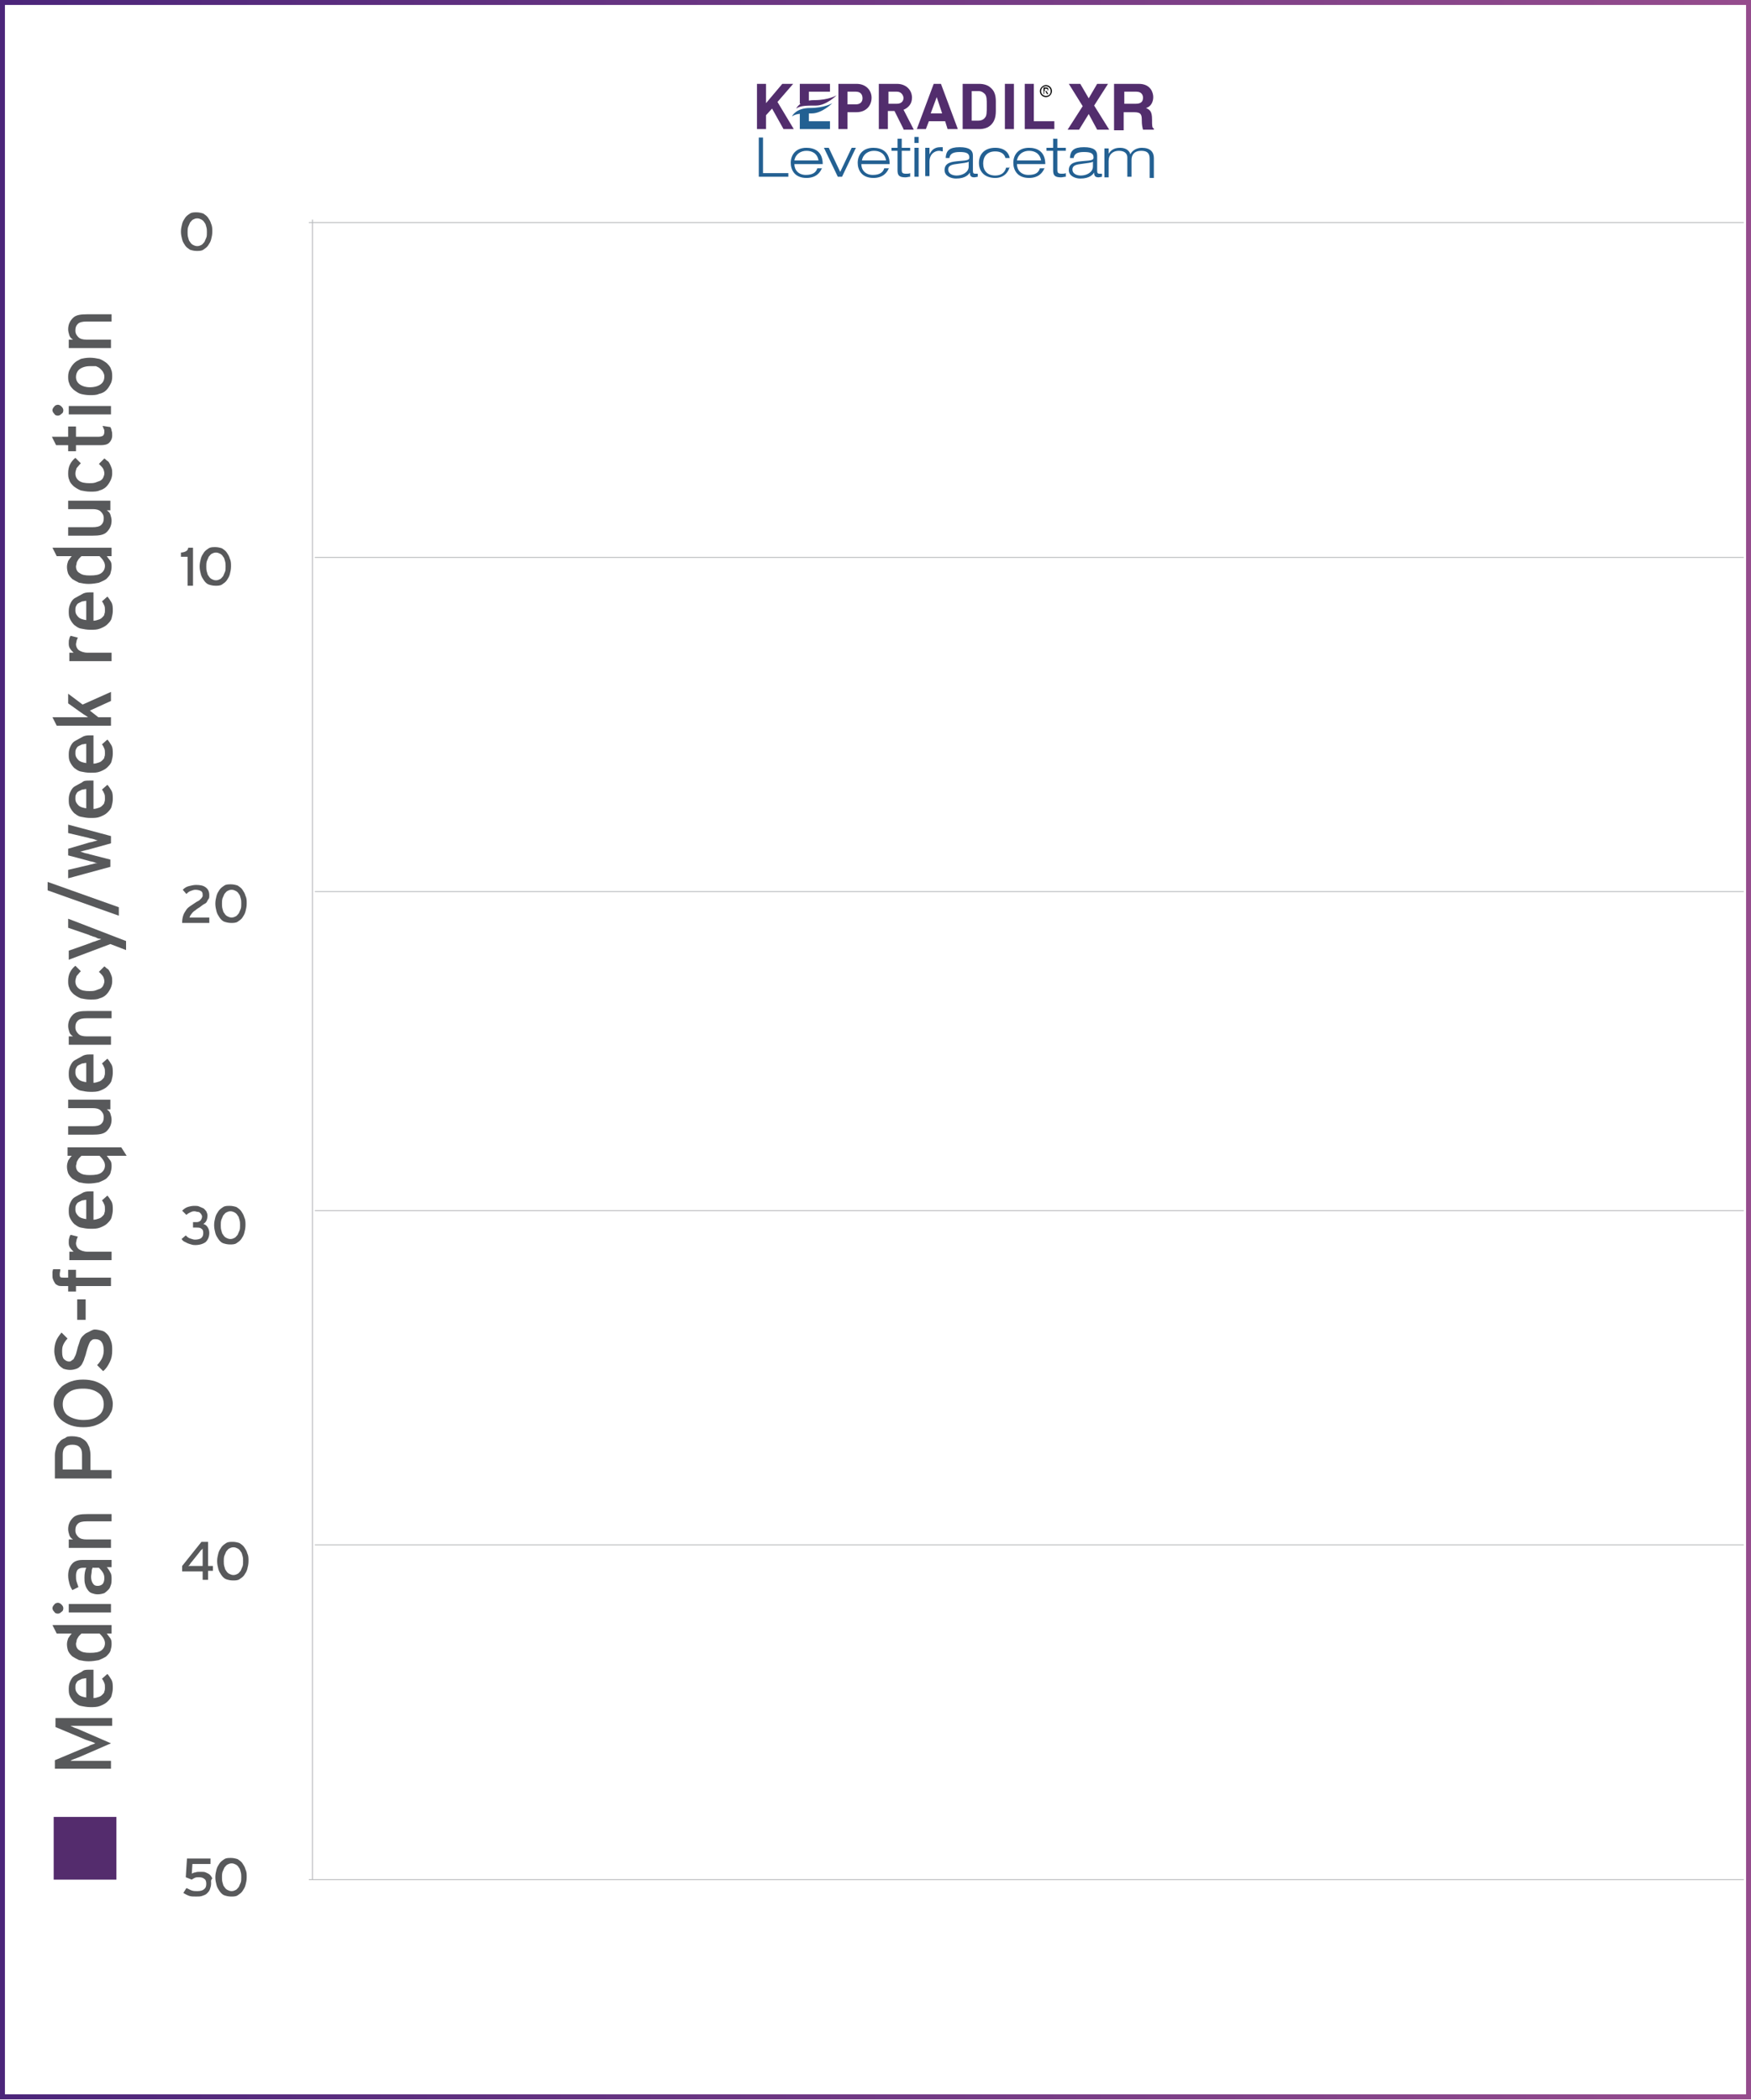 <!-- Generator: Adobe Illustrator 22.1.0, SVG Export Plug-In  -->
<svg version="1.1"
	 xmlns="http://www.w3.org/2000/svg" xmlns:xlink="http://www.w3.org/1999/xlink" xmlns:a="http://ns.adobe.com/AdobeSVGViewerExtensions/3.0/"
	 x="0px" y="0px" width="290.3px" height="348.1px" viewBox="0 0 290.3 348.1" style="enable-background:new 0 0 290.3 348.1;"
	 xml:space="preserve">
<style type="text/css">
	.st0{fill:none;stroke:#BBBDBF;stroke-width:0.161;}
	.st1{fill:none;stroke:#BBBDBF;stroke-width:0.154;}
	.st2{fill:#58595B;}
	.st3{fill:#542C6D;}
	.st4{fill:none;stroke:url(#XMLID_307_);stroke-width:0.837;stroke-miterlimit:10;}
	.st5{fill:#236092;}
	.st6{fill:#522D6D;}
	.st7{fill:none;stroke:url(#XMLID_308_);stroke-width:0.837;stroke-miterlimit:10;}
</style>
<defs>
</defs>
<g id="XMLID_305_">
	<line id="XMLID_306_" class="st0" x1="51.8" y1="311.6" x2="51.8" y2="36.4"/>
</g>
<line id="XMLID_304_" class="st1" x1="52.2" y1="92.4" x2="289.1" y2="92.4"/>
<line id="XMLID_303_" class="st1" x1="52.2" y1="147.8" x2="289.1" y2="147.8"/>
<line id="XMLID_302_" class="st1" x1="52.2" y1="200.7" x2="289.1" y2="200.7"/>
<line id="XMLID_301_" class="st1" x1="52.2" y1="256.1" x2="289.1" y2="256.1"/>
<line id="XMLID_300_" class="st1" x1="51.2" y1="311.6" x2="289.1" y2="311.6"/>
<line id="XMLID_299_" class="st1" x1="51.2" y1="36.9" x2="289.1" y2="36.9"/>
<g id="XMLID_286_">
	<g id="XMLID_288_">
		<path id="XMLID_292_" class="st2" d="M34.7,204.4c0,0.6-0.2,1.1-0.6,1.5c-0.4,0.3-1,0.5-1.7,0.5c-0.2,0-0.4,0-0.7-0.1
			s-0.4-0.1-0.6-0.2c-0.2-0.1-0.4-0.2-0.6-0.3c-0.2-0.1-0.3-0.3-0.4-0.4l0.7-0.6c0.2,0.2,0.4,0.4,0.7,0.5c0.3,0.1,0.6,0.2,0.8,0.2
			c0.5,0,0.9-0.1,1.1-0.3s0.3-0.4,0.3-0.8s-0.1-0.6-0.3-0.7c-0.2-0.2-0.5-0.2-0.8-0.2H32v-0.9h0.6c0.3,0,0.5-0.1,0.7-0.3
			c0.1-0.2,0.2-0.4,0.2-0.6c0-0.1,0-0.2-0.1-0.3c0-0.1-0.1-0.2-0.2-0.3s-0.2-0.2-0.4-0.2s-0.3-0.1-0.6-0.1c-0.3,0-0.5,0.1-0.7,0.2
			s-0.4,0.2-0.6,0.4l-0.7-0.7c0.3-0.3,0.6-0.5,0.9-0.6c0.3-0.1,0.7-0.2,1.1-0.2c0.3,0,0.6,0,0.8,0.1s0.5,0.2,0.7,0.3
			c0.2,0.1,0.3,0.3,0.5,0.5c0.1,0.2,0.2,0.5,0.2,0.7c0,0.4-0.1,0.7-0.2,0.9c-0.1,0.2-0.3,0.4-0.5,0.5c0.3,0.1,0.5,0.2,0.7,0.5
			C34.6,203.7,34.7,204,34.7,204.4z"/>
		<path id="XMLID_289_" class="st2" d="M40.7,203.1c0,0.5-0.1,0.9-0.2,1.3c-0.1,0.4-0.3,0.7-0.5,1s-0.5,0.5-0.8,0.7
			s-0.7,0.2-1.1,0.2s-0.8-0.1-1.1-0.2s-0.6-0.4-0.8-0.7c-0.2-0.3-0.4-0.6-0.5-1s-0.2-0.8-0.2-1.3c0-0.5,0.1-0.9,0.2-1.3
			c0.1-0.4,0.3-0.7,0.5-1c0.2-0.3,0.5-0.5,0.8-0.7c0.3-0.2,0.7-0.2,1.1-0.2c0.4,0,0.8,0.1,1.1,0.2c0.3,0.2,0.6,0.4,0.8,0.7
			s0.4,0.6,0.5,1C40.7,202.2,40.7,202.6,40.7,203.1z M39.8,203.1c0-0.3,0-0.6-0.1-0.9s-0.1-0.5-0.3-0.7c-0.1-0.2-0.3-0.4-0.5-0.5
			s-0.4-0.2-0.7-0.2s-0.5,0.1-0.7,0.2c-0.2,0.1-0.3,0.3-0.5,0.5c-0.1,0.2-0.2,0.5-0.3,0.7c-0.1,0.3-0.1,0.6-0.1,0.9
			c0,0.3,0,0.6,0.1,0.9c0.1,0.3,0.1,0.5,0.3,0.7c0.1,0.2,0.3,0.4,0.5,0.5c0.2,0.1,0.4,0.2,0.7,0.2c0.3,0,0.5-0.1,0.7-0.2
			c0.2-0.1,0.3-0.3,0.5-0.5c0.1-0.2,0.2-0.5,0.3-0.7S39.8,203.4,39.8,203.1z"/>
	</g>
</g>
<g id="XMLID_271_">
	<g id="XMLID_273_">
		<path id="XMLID_277_" class="st2" d="M34.5,260.5v1.4h-0.9v-1.4h-3.4v-0.9l3.2-4h1.1v4h0.8v0.8H34.5z M33.6,256.7
			c-0.1,0.1-0.1,0.2-0.3,0.3c-0.1,0.1-0.2,0.3-0.3,0.4l-1.2,1.5c-0.1,0.1-0.2,0.2-0.3,0.4s-0.2,0.2-0.3,0.3c0.1,0,0.1,0,0.2,0
			c0.1,0,0.2,0,0.3,0s0.2,0,0.3,0c0.1,0,0.2,0,0.3,0h1.3v-1.8c0-0.1,0-0.2,0-0.3s0-0.2,0-0.3c0-0.1,0-0.2,0-0.3
			C33.6,256.8,33.6,256.8,33.6,256.7z"/>
		<path id="XMLID_274_" class="st2" d="M41.2,258.8c0,0.5-0.1,0.9-0.2,1.3c-0.1,0.4-0.3,0.7-0.5,1s-0.5,0.5-0.8,0.7
			s-0.7,0.2-1.1,0.2s-0.8-0.1-1.1-0.2s-0.6-0.4-0.8-0.7c-0.2-0.3-0.4-0.6-0.5-1s-0.2-0.8-0.2-1.3c0-0.5,0.1-0.9,0.2-1.3
			c0.1-0.4,0.3-0.7,0.5-1c0.2-0.3,0.5-0.5,0.8-0.7c0.3-0.2,0.7-0.2,1.1-0.2c0.4,0,0.8,0.1,1.1,0.2c0.3,0.2,0.6,0.4,0.8,0.7
			s0.4,0.6,0.5,1C41.2,257.9,41.2,258.3,41.2,258.8z M40.3,258.8c0-0.3,0-0.6-0.1-0.9s-0.1-0.5-0.3-0.7c-0.1-0.2-0.3-0.4-0.5-0.5
			s-0.4-0.2-0.7-0.2s-0.5,0.1-0.7,0.2c-0.2,0.1-0.3,0.3-0.5,0.5c-0.1,0.2-0.2,0.5-0.3,0.7c-0.1,0.3-0.1,0.6-0.1,0.9
			c0,0.3,0,0.6,0.1,0.9c0.1,0.3,0.1,0.5,0.3,0.7c0.1,0.2,0.3,0.4,0.5,0.5c0.2,0.1,0.4,0.2,0.7,0.2c0.3,0,0.5-0.1,0.7-0.2
			c0.2-0.1,0.3-0.3,0.5-0.5c0.1-0.2,0.2-0.5,0.3-0.7S40.3,259.1,40.3,258.8z"/>
	</g>
</g>
<g id="XMLID_258_">
	<g id="XMLID_260_">
		<path id="XMLID_264_" class="st2" d="M35,312.2c0,0.4-0.1,0.7-0.2,1s-0.3,0.5-0.5,0.7s-0.5,0.3-0.8,0.4c-0.3,0.1-0.6,0.1-1,0.1
			c-0.4,0-0.8,0-1.1-0.1s-0.7-0.3-1-0.5l0.5-0.8c0.3,0.1,0.6,0.3,0.9,0.4s0.6,0.1,0.9,0.1c0.5,0,0.9-0.1,1.1-0.3
			c0.3-0.2,0.4-0.5,0.4-0.9c0-0.4-0.1-0.7-0.3-0.8c-0.2-0.2-0.5-0.3-0.9-0.3c-0.3,0-0.5,0-0.7,0.1c-0.2,0.1-0.4,0.2-0.5,0.3l-1-0.4
			l0.2-3.1h3.9v0.9h-3l-0.1,1.6c0.2-0.1,0.4-0.2,0.6-0.2c0.2-0.1,0.5-0.1,0.8-0.1c0.4,0,0.7,0,0.9,0.1s0.5,0.2,0.7,0.4
			c0.2,0.2,0.3,0.4,0.4,0.6C34.9,311.7,35,311.9,35,312.2z"/>
		<path id="XMLID_261_" class="st2" d="M40.9,311.2c0,0.5-0.1,0.9-0.2,1.3c-0.1,0.4-0.3,0.7-0.5,1s-0.5,0.5-0.8,0.7
			s-0.7,0.2-1.1,0.2s-0.8-0.1-1.1-0.2s-0.6-0.4-0.8-0.7c-0.2-0.3-0.4-0.6-0.5-1s-0.2-0.8-0.2-1.3c0-0.5,0.1-0.9,0.2-1.3
			c0.1-0.4,0.3-0.7,0.5-1c0.2-0.3,0.5-0.5,0.8-0.7c0.3-0.2,0.7-0.2,1.1-0.2c0.4,0,0.8,0.1,1.1,0.2c0.3,0.2,0.6,0.4,0.8,0.7
			s0.4,0.6,0.5,1C40.9,310.3,40.9,310.7,40.9,311.2z M40,311.2c0-0.3,0-0.6-0.1-0.9s-0.1-0.5-0.3-0.7c-0.1-0.2-0.3-0.4-0.5-0.5
			s-0.4-0.2-0.7-0.2s-0.5,0.1-0.7,0.2c-0.2,0.1-0.3,0.3-0.5,0.5c-0.1,0.2-0.2,0.5-0.3,0.7c-0.1,0.3-0.1,0.6-0.1,0.9
			c0,0.3,0,0.6,0.1,0.9c0.1,0.3,0.1,0.5,0.3,0.7c0.1,0.2,0.3,0.4,0.5,0.5c0.2,0.1,0.4,0.2,0.7,0.2c0.3,0,0.5-0.1,0.7-0.2
			c0.2-0.1,0.3-0.3,0.5-0.5c0.1-0.2,0.2-0.5,0.3-0.7S40,311.5,40,311.2z"/>
	</g>
</g>
<g id="XMLID_245_">
	<g id="XMLID_247_">
		<path id="XMLID_251_" class="st2" d="M30.2,152.9c0-0.5,0.1-0.9,0.2-1.2c0.1-0.3,0.3-0.6,0.5-0.9s0.5-0.5,0.8-0.7
			c0.3-0.2,0.6-0.4,0.9-0.6c0.2-0.1,0.4-0.2,0.5-0.3s0.2-0.2,0.3-0.3c0.1-0.1,0.1-0.2,0.2-0.3c0-0.1,0-0.2,0-0.3
			c0-0.3-0.1-0.5-0.3-0.6c-0.2-0.1-0.5-0.2-0.9-0.2c-0.3,0-0.5,0.1-0.8,0.2s-0.5,0.3-0.7,0.5l-0.6-0.7c0.3-0.3,0.6-0.5,1-0.6
			c0.4-0.1,0.8-0.2,1.2-0.2c0.7,0,1.2,0.1,1.6,0.4c0.4,0.3,0.6,0.7,0.6,1.3c0,0.2,0,0.5-0.1,0.6s-0.2,0.3-0.3,0.5
			c-0.1,0.2-0.3,0.3-0.5,0.4c-0.2,0.1-0.4,0.3-0.7,0.5c-0.3,0.2-0.5,0.3-0.7,0.5c-0.2,0.1-0.4,0.3-0.5,0.4s-0.2,0.3-0.3,0.4
			s-0.1,0.3-0.2,0.4h3.3v0.9H30.2z"/>
		<path id="XMLID_248_" class="st2" d="M40.9,149.8c0,0.5-0.1,0.9-0.2,1.3c-0.1,0.4-0.3,0.7-0.5,1s-0.5,0.5-0.8,0.7
			s-0.7,0.2-1.1,0.2s-0.8-0.1-1.1-0.2s-0.6-0.4-0.8-0.7c-0.2-0.3-0.4-0.6-0.5-1s-0.2-0.8-0.2-1.3c0-0.5,0.1-0.9,0.2-1.3
			c0.1-0.4,0.3-0.7,0.5-1c0.2-0.3,0.5-0.5,0.8-0.7c0.3-0.2,0.7-0.2,1.1-0.2c0.4,0,0.8,0.1,1.1,0.2c0.3,0.2,0.6,0.4,0.8,0.7
			s0.4,0.6,0.5,1C40.9,148.9,40.9,149.3,40.9,149.8z M40,149.8c0-0.3,0-0.6-0.1-0.9s-0.1-0.5-0.3-0.7c-0.1-0.2-0.3-0.4-0.5-0.5
			s-0.4-0.2-0.7-0.2s-0.5,0.1-0.7,0.2c-0.2,0.1-0.3,0.3-0.5,0.5c-0.1,0.2-0.2,0.5-0.3,0.7c-0.1,0.3-0.1,0.6-0.1,0.9
			c0,0.3,0,0.6,0.1,0.9c0.1,0.3,0.1,0.5,0.3,0.7c0.1,0.2,0.3,0.4,0.5,0.5c0.2,0.1,0.4,0.2,0.7,0.2c0.3,0,0.5-0.1,0.7-0.2
			c0.2-0.1,0.3-0.3,0.5-0.5c0.1-0.2,0.2-0.5,0.3-0.7S40,150.1,40,149.8z"/>
	</g>
</g>
<g id="XMLID_232_">
	<g id="XMLID_234_">
		<path id="XMLID_238_" class="st2" d="M31.1,97.1v-4.8H30v-0.7c0.3,0,0.6-0.1,0.8-0.2c0.2-0.1,0.4-0.3,0.4-0.6H32v6.3H31.1z"/>
		<path id="XMLID_235_" class="st2" d="M38.3,93.9c0,0.5-0.1,0.9-0.2,1.3c-0.1,0.4-0.3,0.7-0.5,1s-0.5,0.5-0.8,0.7s-0.7,0.2-1.1,0.2
			s-0.8-0.1-1.1-0.2s-0.6-0.4-0.8-0.7c-0.2-0.3-0.4-0.6-0.5-1s-0.2-0.8-0.2-1.3c0-0.5,0.1-0.9,0.2-1.3c0.1-0.4,0.3-0.7,0.5-1
			c0.2-0.3,0.5-0.5,0.8-0.7c0.3-0.2,0.7-0.2,1.1-0.2c0.4,0,0.8,0.1,1.1,0.2c0.3,0.2,0.6,0.4,0.8,0.7s0.4,0.6,0.5,1
			C38.3,93,38.3,93.4,38.3,93.9z M37.4,93.9c0-0.3,0-0.6-0.1-0.9s-0.1-0.5-0.3-0.7c-0.1-0.2-0.3-0.4-0.5-0.5s-0.4-0.2-0.7-0.2
			s-0.5,0.1-0.7,0.2c-0.2,0.1-0.3,0.3-0.5,0.5c-0.1,0.2-0.2,0.5-0.3,0.7c-0.1,0.3-0.1,0.6-0.1,0.9c0,0.3,0,0.6,0.1,0.9
			c0.1,0.3,0.1,0.5,0.3,0.7c0.1,0.2,0.3,0.4,0.5,0.5c0.2,0.1,0.4,0.2,0.7,0.2c0.3,0,0.5-0.1,0.7-0.2c0.2-0.1,0.3-0.3,0.5-0.5
			c0.1-0.2,0.2-0.5,0.3-0.7S37.4,94.3,37.4,93.9z"/>
	</g>
</g>
<g id="XMLID_223_">
	<g id="XMLID_225_">
		<path id="XMLID_226_" class="st2" d="M35.2,38.4c0,0.5-0.1,0.9-0.2,1.3c-0.1,0.4-0.3,0.7-0.5,1s-0.5,0.5-0.8,0.7s-0.7,0.2-1.1,0.2
			s-0.8-0.1-1.1-0.2c-0.3-0.2-0.6-0.4-0.8-0.7c-0.2-0.3-0.4-0.6-0.5-1s-0.2-0.8-0.2-1.3c0-0.5,0.1-0.9,0.2-1.3
			c0.1-0.4,0.3-0.7,0.5-1c0.2-0.3,0.5-0.5,0.8-0.7c0.3-0.2,0.7-0.2,1.1-0.2c0.4,0,0.8,0.1,1.1,0.2c0.3,0.2,0.6,0.4,0.8,0.7
			s0.4,0.6,0.5,1C35.2,37.5,35.2,38,35.2,38.4z M34.3,38.5c0-0.3,0-0.6-0.1-0.9s-0.1-0.5-0.3-0.7c-0.1-0.2-0.3-0.4-0.5-0.5
			s-0.4-0.2-0.7-0.2s-0.5,0.1-0.7,0.2c-0.2,0.1-0.3,0.3-0.5,0.5c-0.1,0.2-0.2,0.5-0.3,0.7c-0.1,0.3-0.1,0.6-0.1,0.9
			c0,0.3,0,0.6,0.1,0.9c0.1,0.3,0.1,0.5,0.3,0.7c0.1,0.2,0.3,0.4,0.5,0.5c0.2,0.1,0.4,0.2,0.7,0.2c0.3,0,0.5-0.1,0.7-0.2
			c0.2-0.1,0.3-0.3,0.5-0.5c0.1-0.2,0.2-0.5,0.3-0.7S34.3,38.8,34.3,38.5z"/>
	</g>
</g>
<g id="XMLID_56_">
	<rect id="XMLID_222_" x="8.9" y="301.2" class="st3" width="10.4" height="10.4"/>
	<g id="XMLID_57_">
		<g id="XMLID_59_">
			<path id="XMLID_139_" class="st2" d="M18.4,286.1h-5c-0.1,0-0.3,0-0.5,0c-0.2,0-0.3,0-0.5,0c-0.2,0-0.3,0-0.4,0
				c-0.1,0-0.2,0-0.3,0c0.1,0.1,0.3,0.1,0.6,0.3c0.3,0.1,0.6,0.2,0.8,0.3l5.3,2.3l-5.3,2.3c-0.3,0.1-0.5,0.2-0.8,0.3
				c-0.3,0.1-0.5,0.2-0.6,0.3c0.1,0,0.2,0,0.3,0c0.1,0,0.3,0,0.4,0s0.3,0,0.5,0c0.2,0,0.3,0,0.5,0h5v1.3H9.1v-1.4l5-2.1
				c0.3-0.1,0.6-0.2,0.9-0.4c0.3-0.1,0.6-0.2,0.8-0.3c-0.2-0.1-0.4-0.2-0.7-0.3s-0.6-0.2-0.9-0.3l-5-2.1v-1.5h9.4V286.1z"/>
			<path id="XMLID_136_" class="st2" d="M14.8,276.8c0.1,0,0.2,0,0.4,0c0.1,0,0.2,0,0.3,0v4.7c0.3,0,0.6-0.1,0.9-0.2
				s0.4-0.2,0.6-0.4c0.2-0.2,0.3-0.3,0.3-0.5c0.1-0.2,0.1-0.4,0.1-0.6c0-0.3,0-0.6-0.1-0.8s-0.2-0.5-0.4-0.7l0.9-0.8
				c0.3,0.3,0.5,0.7,0.7,1c0.2,0.4,0.2,0.8,0.2,1.4c0,0.4-0.1,0.8-0.2,1.2s-0.4,0.7-0.7,1c-0.3,0.3-0.7,0.5-1.2,0.7
				c-0.5,0.2-1,0.2-1.6,0.2c-0.6,0-1.1-0.1-1.6-0.2s-0.8-0.4-1.1-0.6c-0.3-0.3-0.5-0.6-0.7-1c-0.2-0.4-0.2-0.8-0.2-1.3
				c0-0.5,0.1-0.9,0.3-1.3s0.4-0.7,0.8-0.9s0.7-0.4,1.1-0.6C13.9,276.8,14.3,276.8,14.8,276.8z M14.3,278.2c-0.2,0-0.5,0.1-0.7,0.1
				c-0.2,0.1-0.4,0.2-0.6,0.3c-0.2,0.1-0.3,0.3-0.4,0.5s-0.1,0.4-0.1,0.7c0,0.5,0.2,0.8,0.5,1.1c0.3,0.3,0.7,0.4,1.3,0.5V278.2z"/>
			<path id="XMLID_133_" class="st2" d="M18.4,270.8h-0.7c0.2,0.3,0.4,0.5,0.6,0.8c0.2,0.3,0.2,0.6,0.2,1s-0.1,0.7-0.2,1.1
				c-0.1,0.3-0.4,0.6-0.7,0.9c-0.3,0.2-0.7,0.4-1.2,0.6c-0.5,0.1-1.1,0.2-1.7,0.2c-0.6,0-1.1-0.1-1.6-0.2c-0.4-0.2-0.8-0.4-1.1-0.6
				c-0.3-0.3-0.5-0.5-0.7-0.9c-0.1-0.3-0.2-0.7-0.2-1.1c0-0.4,0.1-0.7,0.2-1c0.2-0.3,0.4-0.6,0.6-0.8H9.4l-0.7-1.4h9.8V270.8z
				 M13.5,270.8c-0.1,0.1-0.2,0.2-0.3,0.3c-0.1,0.1-0.2,0.2-0.3,0.4s-0.2,0.3-0.2,0.5s-0.1,0.3-0.1,0.5c0,0.5,0.2,0.9,0.6,1.1
				c0.4,0.3,0.9,0.4,1.7,0.4c0.9,0,1.5-0.1,1.9-0.4c0.4-0.3,0.6-0.7,0.6-1.2c0-0.3-0.1-0.6-0.3-0.9c-0.2-0.3-0.4-0.5-0.6-0.7H13.5z"
				/>
			<path id="XMLID_130_" class="st2" d="M9.6,265.7c0.2,0,0.4,0.1,0.6,0.3c0.2,0.2,0.3,0.4,0.3,0.6c0,0.3-0.1,0.5-0.3,0.6
				c-0.2,0.2-0.4,0.3-0.6,0.3c-0.3,0-0.5-0.1-0.6-0.3c-0.2-0.2-0.3-0.4-0.3-0.6c0-0.2,0.1-0.4,0.3-0.6
				C9.1,265.8,9.4,265.7,9.6,265.7z M18.4,267.3h-7v-1.4h7V267.3z"/>
			<path id="XMLID_127_" class="st2" d="M18.4,259.8h-0.7c0.2,0.2,0.4,0.5,0.6,0.9c0.2,0.3,0.2,0.7,0.2,1.1c0,0.3,0,0.6-0.1,0.9
				s-0.2,0.6-0.4,0.8c-0.2,0.2-0.4,0.4-0.7,0.6c-0.3,0.1-0.7,0.2-1.1,0.2c-0.4,0-0.7-0.1-1-0.2c-0.3-0.1-0.5-0.3-0.7-0.6
				c-0.2-0.3-0.3-0.5-0.4-0.9c-0.1-0.3-0.1-0.7-0.1-1.1c0-0.6,0.1-1.2,0.3-1.6h-0.5c-0.4,0-0.7,0.1-0.9,0.3c-0.2,0.2-0.3,0.6-0.3,1
				c0,0.4,0,0.7,0.1,1s0.2,0.6,0.3,0.9l-1,0.5c-0.2-0.3-0.4-0.7-0.5-1.1c-0.1-0.4-0.2-0.8-0.2-1.3c0-0.8,0.2-1.4,0.6-1.9
				c0.4-0.5,1-0.7,1.8-0.7h4.8V259.8z M15.4,259.8c-0.1,0.2-0.2,0.4-0.2,0.7s-0.1,0.6-0.1,0.9c0,0.4,0.1,0.8,0.3,1.1
				s0.4,0.4,0.8,0.4c0.3,0,0.6-0.1,0.8-0.3s0.3-0.6,0.3-1c0-0.4-0.1-0.7-0.3-1c-0.2-0.3-0.4-0.5-0.6-0.7H15.4z"/>
			<path id="XMLID_125_" class="st2" d="M18.4,252.2h-4c-0.7,0-1.2,0.1-1.5,0.4c-0.3,0.3-0.4,0.6-0.4,1.1c0,0.5,0.2,0.8,0.5,1.1
				c0.3,0.3,0.8,0.4,1.3,0.4h4.1v1.4h-7v-1.4h0.7c-0.3-0.2-0.5-0.4-0.6-0.7s-0.2-0.7-0.2-1c0-0.8,0.3-1.4,0.8-1.9s1.3-0.6,2.4-0.6h4
				V252.2z"/>
			<path id="XMLID_122_" class="st2" d="M12,238.1c0.5,0,0.9,0.1,1.3,0.2c0.4,0.2,0.7,0.4,0.9,0.6c0.3,0.3,0.4,0.6,0.6,1
				c0.1,0.4,0.2,0.8,0.2,1.3v2.5h3.5v1.4H9.1v-3.9c0-0.4,0.1-0.8,0.2-1.2c0.1-0.4,0.3-0.7,0.6-1c0.2-0.3,0.6-0.5,0.9-0.6
				C11.1,238.1,11.5,238.1,12,238.1z M12,239.5c-0.5,0-0.9,0.1-1.2,0.4s-0.4,0.7-0.4,1.2v2.5h3.2v-2.5c0-0.5-0.1-0.9-0.4-1.2
				C12.9,239.6,12.5,239.5,12,239.5z"/>
			<path id="XMLID_119_" class="st2" d="M13.8,228.7c0.7,0,1.4,0.1,2,0.3c0.6,0.2,1.1,0.5,1.5,0.8c0.4,0.3,0.8,0.8,1,1.3
				c0.2,0.5,0.4,1,0.4,1.6c0,0.6-0.1,1.2-0.4,1.6c-0.2,0.5-0.6,0.9-1,1.2c-0.4,0.3-0.9,0.6-1.5,0.8c-0.6,0.2-1.2,0.3-2,0.3
				c-0.7,0-1.4-0.1-2-0.3c-0.6-0.2-1.1-0.5-1.5-0.8c-0.4-0.3-0.8-0.8-1-1.2c-0.2-0.5-0.4-1-0.4-1.6c0-0.6,0.1-1.2,0.4-1.6
				c0.2-0.5,0.6-0.9,1-1.3c0.4-0.3,0.9-0.6,1.5-0.8C12.4,228.8,13,228.7,13.8,228.7z M13.8,230.2c-1.1,0-1.9,0.2-2.5,0.7
				s-0.9,1.1-0.9,1.9c0,0.8,0.3,1.5,0.9,1.9s1.5,0.7,2.5,0.7c1.1,0,1.9-0.2,2.5-0.7c0.6-0.4,0.9-1.1,0.9-1.9c0-0.8-0.3-1.5-0.9-1.9
				C15.6,230.4,14.8,230.2,13.8,230.2z"/>
			<path id="XMLID_117_" class="st2" d="M15.7,220.4c0.4,0,0.8,0.1,1.2,0.2s0.6,0.3,0.9,0.6s0.4,0.6,0.6,1.1s0.2,1,0.2,1.6
				c0,0.7-0.1,1.3-0.4,1.9c-0.3,0.6-0.6,1.1-1.1,1.5l-1-1c0.3-0.3,0.6-0.7,0.8-1.1s0.3-0.9,0.3-1.3c0-1.3-0.5-1.9-1.4-1.9
				c-0.2,0-0.3,0-0.5,0.1c-0.1,0.1-0.3,0.2-0.4,0.4s-0.2,0.4-0.3,0.7s-0.2,0.6-0.3,1c-0.1,0.5-0.3,0.9-0.4,1.3
				c-0.2,0.4-0.3,0.7-0.5,0.9c-0.2,0.2-0.4,0.4-0.7,0.5s-0.6,0.2-1.1,0.2c-0.4,0-0.8-0.1-1.1-0.2c-0.3-0.2-0.6-0.4-0.8-0.7
				c-0.2-0.3-0.4-0.6-0.5-1c-0.1-0.4-0.2-0.8-0.2-1.2c0-0.6,0.1-1.2,0.3-1.7s0.5-0.9,0.9-1.4l1,1c-0.3,0.3-0.5,0.6-0.7,1
				s-0.2,0.8-0.2,1.2c0,0.6,0.1,1,0.3,1.2c0.2,0.2,0.5,0.4,0.8,0.4c0.2,0,0.3,0,0.4-0.1s0.3-0.2,0.4-0.3c0.1-0.2,0.2-0.4,0.3-0.6
				s0.2-0.6,0.3-1c0.1-0.5,0.3-0.9,0.4-1.3s0.3-0.7,0.5-0.9s0.5-0.5,0.8-0.6S15.3,220.4,15.7,220.4z"/>
			<path id="XMLID_115_" class="st2" d="M14.2,218.8h-1.4v-3.4h1.4V218.8z"/>
			<path id="XMLID_113_" class="st2" d="M9.9,211.2c0,0.2,0,0.4,0.1,0.5c0.1,0.1,0.3,0.1,0.5,0.1h0.8v-1.3h1.3v1.3h5.8v1.4h-5.8v0.9
				h-1.3v-0.9h-0.9c-0.3,0-0.6,0-0.8-0.1c-0.2-0.1-0.4-0.2-0.5-0.4c-0.1-0.2-0.2-0.3-0.3-0.6c-0.1-0.2-0.1-0.4-0.1-0.7
				c0-0.2,0-0.4,0-0.5c0-0.2,0.1-0.4,0.1-0.5H10C10,210.7,9.9,211,9.9,211.2z"/>
			<path id="XMLID_111_" class="st2" d="M12.9,205c-0.1,0.2-0.1,0.3-0.2,0.5c0,0.2-0.1,0.4-0.1,0.6c0,0.4,0.2,0.8,0.5,1
				c0.3,0.2,0.8,0.4,1.4,0.4h4v1.4h-7v-1.4h0.7c-0.2-0.2-0.4-0.4-0.6-0.7c-0.2-0.3-0.2-0.6-0.2-0.9c0-0.3,0-0.5,0.1-0.7
				c0-0.2,0.1-0.3,0.2-0.5L12.9,205z"/>
			<path id="XMLID_108_" class="st2" d="M14.8,197.5c0.1,0,0.2,0,0.4,0c0.1,0,0.2,0,0.3,0v4.7c0.3,0,0.6-0.1,0.9-0.2
				s0.4-0.2,0.6-0.4c0.2-0.2,0.3-0.3,0.3-0.5c0.1-0.2,0.1-0.4,0.1-0.6c0-0.3,0-0.6-0.1-0.8s-0.2-0.5-0.4-0.7l0.9-0.8
				c0.3,0.3,0.5,0.7,0.7,1c0.2,0.4,0.2,0.8,0.2,1.4c0,0.4-0.1,0.8-0.2,1.2s-0.4,0.7-0.7,1c-0.3,0.3-0.7,0.5-1.2,0.7
				c-0.5,0.2-1,0.2-1.6,0.2c-0.6,0-1.1-0.1-1.6-0.2s-0.8-0.4-1.1-0.6c-0.3-0.3-0.5-0.6-0.7-1c-0.2-0.4-0.2-0.8-0.2-1.3
				c0-0.5,0.1-0.9,0.3-1.3s0.4-0.7,0.8-0.9s0.7-0.4,1.1-0.6C13.9,197.6,14.3,197.5,14.8,197.5z M14.3,198.9c-0.2,0-0.5,0.1-0.7,0.1
				c-0.2,0.1-0.4,0.2-0.6,0.3c-0.2,0.1-0.3,0.3-0.4,0.5s-0.1,0.4-0.1,0.7c0,0.5,0.2,0.8,0.5,1.1c0.3,0.3,0.7,0.4,1.3,0.5V198.9z"/>
			<path id="XMLID_105_" class="st2" d="M21,191.6h-3.3c0.2,0.3,0.4,0.5,0.6,0.8c0.2,0.3,0.2,0.6,0.2,1s-0.1,0.7-0.2,1.1
				c-0.1,0.3-0.4,0.6-0.7,0.9c-0.3,0.2-0.7,0.4-1.2,0.6c-0.5,0.1-1.1,0.2-1.7,0.2c-0.6,0-1.1-0.1-1.6-0.2c-0.4-0.2-0.8-0.4-1.1-0.6
				c-0.3-0.3-0.5-0.5-0.7-0.9c-0.1-0.3-0.2-0.7-0.2-1.1c0-0.4,0.1-0.7,0.2-1c0.2-0.3,0.4-0.6,0.6-0.8h-0.7v-1.4h8.9L21,191.6z
				 M13.5,191.6c-0.1,0.1-0.2,0.2-0.3,0.3c-0.1,0.1-0.2,0.2-0.3,0.4s-0.2,0.3-0.2,0.5s-0.1,0.3-0.1,0.5c0,0.5,0.2,0.9,0.6,1.1
				c0.4,0.3,0.9,0.4,1.7,0.4c0.9,0,1.5-0.1,1.9-0.4c0.4-0.3,0.6-0.7,0.6-1.2c0-0.3-0.1-0.6-0.3-0.9c-0.2-0.3-0.4-0.5-0.6-0.7H13.5z"
				/>
			<path id="XMLID_103_" class="st2" d="M18.4,183.9h-0.7c0.3,0.2,0.5,0.4,0.6,0.7s0.2,0.7,0.2,1c0,0.8-0.3,1.4-0.8,1.9
				s-1.3,0.6-2.4,0.6h-4v-1.4h4c0.7,0,1.2-0.1,1.5-0.4s0.4-0.6,0.4-1.1c0-0.5-0.2-0.8-0.5-1.1c-0.3-0.3-0.8-0.4-1.3-0.4h-4.1v-1.4h7
				V183.9z"/>
			<path id="XMLID_100_" class="st2" d="M14.8,174.8c0.1,0,0.2,0,0.4,0c0.1,0,0.2,0,0.3,0v4.7c0.3,0,0.6-0.1,0.9-0.2
				s0.4-0.2,0.6-0.4c0.2-0.2,0.3-0.3,0.3-0.5c0.1-0.2,0.1-0.4,0.1-0.6c0-0.3,0-0.6-0.1-0.8s-0.2-0.5-0.4-0.7l0.9-0.8
				c0.3,0.3,0.5,0.7,0.7,1c0.2,0.4,0.2,0.8,0.2,1.4c0,0.4-0.1,0.8-0.2,1.2s-0.4,0.7-0.7,1c-0.3,0.3-0.7,0.5-1.2,0.7
				c-0.5,0.2-1,0.2-1.6,0.2c-0.6,0-1.1-0.1-1.6-0.2s-0.8-0.4-1.1-0.6c-0.3-0.3-0.5-0.6-0.7-1c-0.2-0.4-0.2-0.8-0.2-1.3
				c0-0.5,0.1-0.9,0.3-1.3s0.4-0.7,0.8-0.9s0.7-0.4,1.1-0.6C13.9,174.9,14.3,174.8,14.8,174.8z M14.3,176.2c-0.2,0-0.5,0.1-0.7,0.1
				c-0.2,0.1-0.4,0.2-0.6,0.3c-0.2,0.1-0.3,0.3-0.4,0.5s-0.1,0.4-0.1,0.7c0,0.5,0.2,0.8,0.5,1.1c0.3,0.3,0.7,0.4,1.3,0.5V176.2z"/>
			<path id="XMLID_98_" class="st2" d="M18.4,168.8h-4c-0.7,0-1.2,0.1-1.5,0.4c-0.3,0.3-0.4,0.6-0.4,1.1c0,0.5,0.2,0.8,0.5,1.1
				c0.3,0.3,0.8,0.4,1.3,0.4h4.1v1.4h-7v-1.4h0.7c-0.3-0.2-0.5-0.4-0.6-0.7s-0.2-0.7-0.2-1c0-0.8,0.3-1.4,0.8-1.9s1.3-0.6,2.4-0.6h4
				V168.8z"/>
			<path id="XMLID_96_" class="st2" d="M13.4,161c-0.3,0.3-0.5,0.6-0.7,0.8c-0.1,0.3-0.2,0.6-0.2,0.9c0,0.5,0.2,0.9,0.6,1.2
				c0.4,0.3,1,0.4,1.7,0.4c0.3,0,0.7,0,1-0.1c0.3-0.1,0.5-0.2,0.8-0.3c0.2-0.1,0.4-0.3,0.5-0.5c0.1-0.2,0.2-0.5,0.2-0.7
				c0-0.3-0.1-0.6-0.2-0.8c-0.1-0.2-0.4-0.5-0.7-0.8l0.9-0.9c0.2,0.1,0.3,0.3,0.5,0.4s0.3,0.3,0.4,0.5s0.2,0.4,0.3,0.7
				c0.1,0.3,0.1,0.5,0.1,0.9c0,0.4-0.1,0.8-0.3,1.2c-0.2,0.4-0.4,0.7-0.7,1c-0.3,0.3-0.7,0.5-1.1,0.6c-0.4,0.2-0.9,0.2-1.5,0.2
				c-0.6,0-1.1-0.1-1.6-0.2c-0.5-0.2-0.8-0.4-1.2-0.7c-0.3-0.3-0.6-0.6-0.7-1c-0.2-0.4-0.2-0.8-0.2-1.2c0-0.5,0.1-1,0.3-1.4
				c0.2-0.4,0.5-0.8,0.9-1.1L13.4,161z"/>
			<path id="XMLID_94_" class="st2" d="M20.9,156v1.5l-2.6-1l-6.9,2.6v-1.5l3.4-1.2c0.2-0.1,0.3-0.1,0.5-0.2
				c0.2-0.1,0.4-0.1,0.6-0.2c0.2-0.1,0.4-0.1,0.5-0.2c0.2,0,0.3-0.1,0.4-0.1c-0.1,0-0.2-0.1-0.4-0.1c-0.2,0-0.3-0.1-0.5-0.2
				c-0.2-0.1-0.4-0.1-0.6-0.2s-0.4-0.1-0.5-0.2l-3.5-1.2v-1.5L20.9,156z"/>
			<path id="XMLID_92_" class="st2" d="M19.7,150.4v1.4l-11.8-4.2v-1.4L19.7,150.4z"/>
			<path id="XMLID_90_" class="st2" d="M18.4,138.6v1.2l-3.6,1c-0.3,0.1-0.5,0.1-0.8,0.2c-0.3,0.1-0.5,0.1-0.7,0.2
				c0.2,0,0.4,0.1,0.7,0.2c0.3,0.1,0.6,0.1,0.8,0.2l3.5,0.9v1.2l-7,1.9v-1.4l3.4-0.8c0.3-0.1,0.5-0.1,0.8-0.2s0.5-0.1,0.7-0.1
				c-0.2,0-0.4-0.1-0.7-0.2c-0.3-0.1-0.6-0.1-0.8-0.2l-3.4-0.9v-1.1l3.4-1c0.3-0.1,0.6-0.1,0.8-0.2c0.3-0.1,0.5-0.1,0.7-0.2
				c-0.2,0-0.4-0.1-0.7-0.2c-0.3-0.1-0.6-0.1-0.8-0.2l-3.4-0.8v-1.4L18.4,138.6z"/>
			<path id="XMLID_87_" class="st2" d="M14.8,129.4c0.1,0,0.2,0,0.4,0c0.1,0,0.2,0,0.3,0v4.7c0.3,0,0.6-0.1,0.9-0.2s0.4-0.2,0.6-0.4
				c0.2-0.2,0.3-0.3,0.3-0.5c0.1-0.2,0.1-0.4,0.1-0.6c0-0.3,0-0.6-0.1-0.8s-0.2-0.5-0.4-0.7l0.9-0.8c0.3,0.3,0.5,0.7,0.7,1
				c0.2,0.4,0.2,0.8,0.2,1.4c0,0.4-0.1,0.8-0.2,1.2s-0.4,0.7-0.7,1c-0.3,0.3-0.7,0.5-1.2,0.7c-0.5,0.2-1,0.2-1.6,0.2
				c-0.6,0-1.1-0.1-1.6-0.2s-0.8-0.4-1.1-0.6c-0.3-0.3-0.5-0.6-0.7-1c-0.2-0.4-0.2-0.8-0.2-1.3c0-0.5,0.1-0.9,0.3-1.3
				s0.4-0.7,0.8-0.9s0.7-0.4,1.1-0.6C13.9,129.4,14.3,129.4,14.8,129.4z M14.3,130.8c-0.2,0-0.5,0.1-0.7,0.1
				c-0.2,0.1-0.4,0.2-0.6,0.3c-0.2,0.1-0.3,0.3-0.4,0.5s-0.1,0.4-0.1,0.7c0,0.5,0.2,0.8,0.5,1.1c0.3,0.3,0.7,0.4,1.3,0.5V130.8z"/>
			<path id="XMLID_84_" class="st2" d="M14.8,121.9c0.1,0,0.2,0,0.4,0c0.1,0,0.2,0,0.3,0v4.7c0.3,0,0.6-0.1,0.9-0.2s0.4-0.2,0.6-0.4
				c0.2-0.2,0.3-0.3,0.3-0.5c0.1-0.2,0.1-0.4,0.1-0.6c0-0.3,0-0.6-0.1-0.8s-0.2-0.5-0.4-0.7l0.9-0.8c0.3,0.3,0.5,0.7,0.7,1
				c0.2,0.4,0.2,0.8,0.2,1.4c0,0.4-0.1,0.8-0.2,1.2s-0.4,0.7-0.7,1c-0.3,0.3-0.7,0.5-1.2,0.7c-0.5,0.2-1,0.2-1.6,0.2
				c-0.6,0-1.1-0.1-1.6-0.2s-0.8-0.4-1.1-0.6c-0.3-0.3-0.5-0.6-0.7-1c-0.2-0.4-0.2-0.8-0.2-1.3c0-0.5,0.1-0.9,0.3-1.3
				s0.4-0.7,0.8-0.9s0.7-0.4,1.1-0.6C13.9,122,14.3,121.9,14.8,121.9z M14.3,123.3c-0.2,0-0.5,0.1-0.7,0.1c-0.2,0.1-0.4,0.2-0.6,0.3
				c-0.2,0.1-0.3,0.3-0.4,0.5s-0.1,0.4-0.1,0.7c0,0.5,0.2,0.8,0.5,1.1c0.3,0.3,0.7,0.4,1.3,0.5V123.3z"/>
			<path id="XMLID_82_" class="st2" d="M18.4,116.2l-3.5,1.6l1.4,1.1h2.1v1.4H9.4l-0.7-1.4h4.4c0.1,0,0.2,0,0.4,0s0.3,0,0.4,0
				c0.1,0,0.3,0,0.4,0c0.1,0,0.2,0,0.3,0c-0.1-0.1-0.3-0.2-0.6-0.4c-0.2-0.1-0.4-0.3-0.6-0.4l-2.1-1.5V115l2.4,1.8l4.7-2.1V116.2z"
				/>
			<path id="XMLID_80_" class="st2" d="M12.9,105.7c-0.1,0.2-0.1,0.3-0.2,0.5c0,0.2-0.1,0.4-0.1,0.6c0,0.4,0.2,0.8,0.5,1
				c0.3,0.2,0.8,0.4,1.4,0.4h4v1.4h-7v-1.4h0.7c-0.2-0.2-0.4-0.4-0.6-0.7c-0.2-0.3-0.2-0.6-0.2-0.9c0-0.3,0-0.5,0.1-0.7
				c0-0.2,0.1-0.3,0.2-0.5L12.9,105.7z"/>
			<path id="XMLID_77_" class="st2" d="M14.8,98.2c0.1,0,0.2,0,0.4,0c0.1,0,0.2,0,0.3,0v4.7c0.3,0,0.6-0.1,0.9-0.2s0.4-0.2,0.6-0.4
				c0.2-0.2,0.3-0.3,0.3-0.5c0.1-0.2,0.1-0.4,0.1-0.6c0-0.3,0-0.6-0.1-0.8s-0.2-0.5-0.4-0.7l0.9-0.8c0.3,0.3,0.5,0.7,0.7,1
				c0.2,0.4,0.2,0.8,0.2,1.4c0,0.4-0.1,0.8-0.2,1.2s-0.4,0.7-0.7,1c-0.3,0.3-0.7,0.5-1.2,0.7c-0.5,0.2-1,0.2-1.6,0.2
				c-0.6,0-1.1-0.1-1.6-0.2s-0.8-0.4-1.1-0.6c-0.3-0.3-0.5-0.6-0.7-1c-0.2-0.4-0.2-0.8-0.2-1.3c0-0.5,0.1-0.9,0.3-1.3
				s0.4-0.7,0.8-0.9s0.7-0.4,1.1-0.6C13.9,98.3,14.3,98.2,14.8,98.2z M14.3,99.6c-0.2,0-0.5,0.1-0.7,0.1c-0.2,0.1-0.4,0.2-0.6,0.3
				c-0.2,0.1-0.3,0.3-0.4,0.5s-0.1,0.4-0.1,0.7c0,0.5,0.2,0.8,0.5,1.1c0.3,0.3,0.7,0.4,1.3,0.5V99.6z"/>
			<path id="XMLID_74_" class="st2" d="M18.4,92.2h-0.7c0.2,0.3,0.4,0.5,0.6,0.8c0.2,0.3,0.2,0.6,0.2,1s-0.1,0.7-0.2,1.1
				c-0.1,0.3-0.4,0.6-0.7,0.9c-0.3,0.2-0.7,0.4-1.2,0.6c-0.5,0.1-1.1,0.2-1.7,0.2c-0.6,0-1.1-0.1-1.6-0.2c-0.4-0.2-0.8-0.4-1.1-0.6
				c-0.3-0.3-0.5-0.5-0.7-0.9c-0.1-0.3-0.2-0.7-0.2-1.1c0-0.4,0.1-0.7,0.2-1c0.2-0.3,0.4-0.6,0.6-0.8H9.4l-0.7-1.4h9.8V92.2z
				 M13.5,92.2c-0.1,0.1-0.2,0.2-0.3,0.3c-0.1,0.1-0.2,0.2-0.3,0.4s-0.2,0.3-0.2,0.5s-0.1,0.3-0.1,0.5c0,0.5,0.2,0.9,0.6,1.1
				c0.4,0.3,0.9,0.4,1.7,0.4c0.9,0,1.5-0.1,1.9-0.4c0.4-0.3,0.6-0.7,0.6-1.2c0-0.3-0.1-0.6-0.3-0.9c-0.2-0.3-0.4-0.5-0.6-0.7H13.5z"
				/>
			<path id="XMLID_72_" class="st2" d="M18.4,84.6h-0.7c0.3,0.2,0.5,0.4,0.6,0.7s0.2,0.7,0.2,1c0,0.8-0.3,1.4-0.8,1.9
				s-1.3,0.6-2.4,0.6h-4v-1.4h4c0.7,0,1.2-0.1,1.5-0.4s0.4-0.6,0.4-1.1c0-0.5-0.2-0.8-0.5-1.1c-0.3-0.3-0.8-0.4-1.3-0.4h-4.1v-1.4h7
				V84.6z"/>
			<path id="XMLID_70_" class="st2" d="M13.4,76.8c-0.3,0.3-0.5,0.6-0.7,0.8c-0.1,0.3-0.2,0.6-0.2,0.9c0,0.5,0.2,0.9,0.6,1.2
				c0.4,0.3,1,0.4,1.7,0.4c0.3,0,0.7,0,1-0.1c0.3-0.1,0.5-0.2,0.8-0.3c0.2-0.1,0.4-0.3,0.5-0.5c0.1-0.2,0.2-0.5,0.2-0.7
				c0-0.3-0.1-0.6-0.2-0.8c-0.1-0.2-0.4-0.5-0.7-0.8l0.9-0.9c0.2,0.1,0.3,0.3,0.5,0.4s0.3,0.3,0.4,0.5s0.2,0.4,0.3,0.7
				c0.1,0.3,0.1,0.5,0.1,0.9c0,0.4-0.1,0.8-0.3,1.2c-0.2,0.4-0.4,0.7-0.7,1c-0.3,0.3-0.7,0.5-1.1,0.6c-0.4,0.2-0.9,0.2-1.5,0.2
				c-0.6,0-1.1-0.1-1.6-0.2c-0.5-0.2-0.8-0.4-1.2-0.7c-0.3-0.3-0.6-0.6-0.7-1c-0.2-0.4-0.2-0.8-0.2-1.2c0-0.5,0.1-1,0.3-1.4
				c0.2-0.4,0.5-0.8,0.9-1.1L13.4,76.8z"/>
			<path id="XMLID_68_" class="st2" d="M18.3,70.8c0.1,0.2,0.2,0.4,0.2,0.6c0.1,0.2,0.1,0.5,0.1,0.8c0,0.5-0.2,0.9-0.5,1.2
				s-0.8,0.4-1.4,0.4h-4.1v1h-1.3v-1h-2l-0.7-1.4h2.7v-1.7h1.3v1.7h3.8c0.3,0,0.6-0.1,0.7-0.2s0.2-0.3,0.2-0.6c0-0.2,0-0.4-0.1-0.5
				c-0.1-0.2-0.1-0.3-0.2-0.5L18.3,70.8z"/>
			<path id="XMLID_65_" class="st2" d="M9.6,67.1c0.2,0,0.4,0.1,0.6,0.3c0.2,0.2,0.3,0.4,0.3,0.6c0,0.3-0.1,0.5-0.3,0.6
				c-0.2,0.2-0.4,0.3-0.6,0.3c-0.3,0-0.5-0.1-0.6-0.3c-0.2-0.2-0.3-0.4-0.3-0.6c0-0.2,0.1-0.4,0.3-0.6C9.1,67.2,9.4,67.1,9.6,67.1z
				 M18.4,68.7h-7v-1.4h7V68.7z"/>
			<path id="XMLID_62_" class="st2" d="M14.9,59.3c0.6,0,1.1,0.1,1.6,0.2c0.5,0.2,0.8,0.4,1.2,0.7c0.3,0.3,0.6,0.6,0.7,1
				c0.2,0.4,0.2,0.8,0.2,1.3c0,0.4-0.1,0.9-0.3,1.2c-0.2,0.4-0.4,0.7-0.7,1c-0.3,0.3-0.7,0.5-1.2,0.6c-0.4,0.2-0.9,0.2-1.5,0.2
				c-0.6,0-1.1-0.1-1.5-0.2s-0.8-0.4-1.2-0.7c-0.3-0.3-0.6-0.6-0.7-1c-0.2-0.4-0.2-0.8-0.2-1.2c0-0.4,0.1-0.9,0.3-1.2
				c0.2-0.4,0.4-0.7,0.7-1c0.3-0.3,0.7-0.5,1.1-0.7C13.8,59.4,14.3,59.3,14.9,59.3z M14.9,60.7c-0.7,0-1.3,0.2-1.7,0.5
				s-0.6,0.8-0.6,1.3c0,0.5,0.2,0.9,0.6,1.2c0.4,0.3,1,0.5,1.7,0.5c0.8,0,1.4-0.2,1.8-0.5c0.4-0.3,0.6-0.7,0.6-1.3
				c0-0.3-0.1-0.5-0.2-0.7c-0.1-0.2-0.3-0.4-0.5-0.6c-0.2-0.2-0.5-0.3-0.7-0.4C15.6,60.7,15.3,60.7,14.9,60.7z"/>
			<path id="XMLID_60_" class="st2" d="M18.4,53.3h-4c-0.7,0-1.2,0.1-1.5,0.4c-0.3,0.3-0.4,0.6-0.4,1.1c0,0.5,0.2,0.8,0.5,1.1
				c0.3,0.3,0.8,0.4,1.3,0.4h4.1v1.4h-7v-1.4h0.7c-0.3-0.2-0.5-0.4-0.6-0.7s-0.2-0.7-0.2-1c0-0.8,0.3-1.4,0.8-1.9s1.3-0.6,2.4-0.6h4
				V53.3z"/>
		</g>
	</g>
</g>
<linearGradient id="XMLID_307_" gradientUnits="userSpaceOnUse" x1="0" y1="1232.21" x2="290.301" y2="1232.21" gradientTransform="matrix(1 0 0 -1 0 1406.239)">
	<stop  offset="0" style="stop-color:#4B257A"/>
	<stop  offset="1" style="stop-color:#954C8D"/>
</linearGradient>
<rect id="XMLID_55_" x="0.4" y="0.4" class="st4" width="289.5" height="347.2"/>
<g id="XMLID_1_">
	<polygon id="XMLID_54_" class="st5" points="125.8,22.8 126.5,22.8 126.5,28.7 130.7,28.7 130.7,29.3 125.8,29.3 	"/>
	<path id="XMLID_51_" class="st5" d="M135.7,26.6c-0.2-1.2-1.1-1.6-2-1.6c-0.9,0-1.8,0.5-2,1.6H135.7z M136.3,27.8
		c-0.3,0.8-1,1.7-2.6,1.7c-2,0-2.6-1.4-2.6-2.5c0-1.3,0.8-2.5,2.6-2.5c1.2,0,2.7,0.5,2.7,2.7h-4.7c0,1,0.7,1.8,1.9,1.8
		c1.1,0,1.7-0.4,1.9-1.1H136.3z"/>
	<polygon id="XMLID_50_" class="st5" points="141.2,24.5 141.9,24.5 139.6,29.3 138.9,29.3 136.6,24.5 137.4,24.5 139.3,28.5 	"/>
	<path id="XMLID_47_" class="st5" d="M146.9,26.6c-0.2-1.2-1.1-1.6-2-1.6c-0.9,0-1.8,0.5-2,1.6H146.9z M147.4,27.8
		c-0.3,0.8-1,1.7-2.6,1.7c-2,0-2.6-1.4-2.6-2.5c0-1.3,0.8-2.5,2.6-2.5c1.2,0,2.7,0.5,2.7,2.7h-4.7c0,1,0.7,1.8,1.9,1.8
		c1.1,0,1.7-0.4,1.9-1.1H147.4z"/>
	<path id="XMLID_46_" class="st5" d="M148.8,23h0.7v1.5h1.4v0.5h-1.4v3.2c0,0.4,0.1,0.6,0.7,0.6c0.3,0,0.5,0,0.7-0.1v0.6
		c-0.3,0-0.5,0.1-0.8,0.1c-1.1,0-1.3-0.4-1.3-1.2v-3.2h-1v-0.5h1V23z"/>
	<path id="XMLID_43_" class="st5" d="M151.6,24.5h0.7v4.8h-0.7V24.5z M151.6,22.7h0.7v1h-0.7V22.7z"/>
	<path id="XMLID_42_" class="st5" d="M153.4,24.5h0.7v1.1h0c0.3-0.6,0.7-1.2,1.8-1.2c0.2,0,0.3,0,0.4,0v0.7c-0.2,0-0.4-0.1-0.6-0.1
		c-0.7,0-1.6,0.5-1.6,1.8v2.4h-0.7V24.5z"/>
	<path id="XMLID_39_" class="st5" d="M160.6,26.8c-0.3,0.2-0.8,0.2-2.1,0.4c-0.8,0.1-1.3,0.3-1.3,0.9c0,0.7,0.7,1,1.4,1
		c0.9,0,2-0.5,2-1.5V26.8z M156.8,26c0.1-1,0.6-1.6,2.3-1.6c1.6,0,2.2,0.5,2.2,1.4v2.5c0,0.4,0.1,0.5,0.4,0.5c0.1,0,0.2,0,0.4,0v0.5
		c-0.1,0-0.4,0.1-0.6,0.1c-0.7,0-0.7-0.5-0.7-0.8h0c-0.2,0.3-0.7,1-2.3,1c-0.8,0-1.9-0.4-1.9-1.4c0-1.3,1.3-1.4,2.4-1.5
		c1.5-0.1,1.7-0.2,1.7-0.6c0-0.7-0.5-0.9-1.6-0.9c-1.1,0-1.6,0.3-1.7,1H156.8z"/>
	<path id="XMLID_38_" class="st5" d="M167.4,27.6c-0.1,0.6-0.7,1.9-2.4,1.9c-1.7,0-2.7-1-2.7-2.5c0-1.4,0.9-2.5,2.7-2.5
		c1.7,0,2.3,1,2.4,1.7h-0.7c-0.2-0.8-0.9-1.1-1.7-1.1c-1.4,0-2,0.9-2,2c0,1.2,0.7,2,2,2c1,0,1.6-0.5,1.8-1.3H167.4z"/>
	<path id="XMLID_35_" class="st5" d="M172.6,26.6c-0.2-1.2-1.1-1.6-2-1.6c-0.9,0-1.8,0.5-2,1.6H172.6z M173.2,27.8
		c-0.3,0.8-1,1.7-2.6,1.7c-2,0-2.6-1.4-2.6-2.5c0-1.3,0.8-2.5,2.6-2.5c1.2,0,2.7,0.5,2.7,2.7h-4.7c0,1,0.7,1.8,1.9,1.8
		c1.2,0,1.7-0.4,1.9-1.1H173.2z"/>
	<path id="XMLID_34_" class="st5" d="M174.6,23h0.7v1.5h1.4v0.5h-1.4v3.2c0,0.4,0.1,0.6,0.7,0.6c0.3,0,0.5,0,0.7-0.1v0.6
		c-0.3,0-0.5,0.1-0.8,0.1c-1.1,0-1.3-0.4-1.3-1.2v-3.2h-1.1v-0.5h1.1V23z"/>
	<path id="XMLID_31_" class="st5" d="M181.2,26.8c-0.3,0.2-0.8,0.2-2.1,0.4c-0.8,0.1-1.3,0.3-1.3,0.9c0,0.7,0.7,1,1.4,1
		c0.9,0,2-0.5,2-1.5V26.8z M177.4,26c0.1-1,0.6-1.6,2.3-1.6c1.6,0,2.2,0.5,2.2,1.4v2.5c0,0.4,0.1,0.5,0.4,0.5c0.1,0,0.2,0,0.4,0v0.5
		c-0.1,0-0.4,0.1-0.6,0.1c-0.7,0-0.7-0.5-0.7-0.8h0c-0.2,0.3-0.7,1-2.3,1c-0.8,0-1.9-0.4-1.9-1.4c0-1.3,1.3-1.4,2.4-1.5
		c1.5-0.1,1.7-0.2,1.7-0.6c0-0.7-0.5-0.9-1.6-0.9c-1.1,0-1.6,0.3-1.7,1H177.4z"/>
	<path id="XMLID_30_" class="st5" d="M190.6,26.3c0-0.9-0.4-1.3-1.4-1.3c-1.1,0-1.6,0.6-1.6,1.5v2.8h-0.7v-3.2
		c0-0.6-0.4-1.1-1.4-1.1c-1,0-1.7,0.6-1.7,1.7v2.7h-0.7v-4.8h0.7v0.9h0c0.3-0.5,0.8-1,1.9-1c1.1,0,1.6,0.6,1.7,1.1
		c0.2-0.5,0.9-1.1,1.9-1.1c1.4,0,2,0.7,2,1.7v3.3h-0.7V26.3z"/>
	<polygon id="XMLID_29_" class="st6" points="183.9,21.5 181.9,21.5 180.5,18.9 178.9,21.5 177,21.5 179.5,17.6 177.2,13.9 
		179.1,13.9 180.5,16.3 181.9,13.9 183.7,13.9 181.4,17.5 	"/>
	<path id="XMLID_26_" class="st6" d="M188.3,17.2c0.8,0,1.2-0.3,1.2-1c0-0.4-0.2-1-1.1-1h-2v2H188.3z M184.9,13.9h3.9
		c2,0,2.4,1.5,2.4,2.2c0,0.8-0.4,1.6-1.2,1.8c0.6,0.3,1,0.5,1,1.9c0,1.1,0,1.4,0.3,1.5v0.2h-1.8c-0.1-0.4-0.2-0.8-0.2-1.5
		c0-1-0.1-1.4-1.3-1.4h-1.7v3h-1.6V13.9z"/>
	<polygon id="XMLID_25_" class="st6" points="129.9,21.4 128,18 127,19.1 127,21.4 125.5,21.4 125.5,13.9 127,13.9 127,17.1 
		129.7,13.9 131.5,13.9 128.9,16.9 131.6,21.4 	"/>
	<path id="XMLID_22_" class="st6" d="M141.9,15.2h-1.4v2.1h1.4c0.7,0,1.1-0.4,1.1-1C143,15.6,142.6,15.2,141.9,15.2 M142,18.6h-1.5
		v2.8h-1.5v-7.5h3c1.6,0,2.5,1.1,2.5,2.3C144.5,17.5,143.6,18.6,142,18.6"/>
	<path id="XMLID_19_" class="st6" d="M148.7,15.2h-1.4v2h1.4c0.7,0,1.1-0.4,1.1-1C149.7,15.6,149.3,15.2,148.7,15.2 M149.8,21.4
		l-1.5-3h-1.1v3h-1.5v-7.5h3c1.5,0,2.5,1,2.5,2.3c0,1.1-0.7,1.7-1.4,2l1.7,3.3H149.8z"/>
	<path id="XMLID_16_" class="st6" d="M155.3,16.1l-1,2.7h1.9L155.3,16.1z M157.1,21.4l-0.4-1.3h-2.7l-0.5,1.3h-1.5l2.8-7.5h1.2
		l2.8,7.5H157.1z"/>
	<path id="XMLID_13_" class="st6" d="M163.3,15.6c-0.3-0.3-0.6-0.5-1.1-0.5h-1.1v4.9h1.1c0.5,0,0.9-0.2,1.1-0.5
		c0.3-0.3,0.3-0.9,0.3-2C163.6,16.5,163.6,16,163.3,15.6 M164.3,20.7c-0.5,0.5-1.2,0.7-2,0.7h-2.7v-7.5h2.7c0.8,0,1.5,0.2,2,0.7
		c0.9,0.8,0.8,1.9,0.8,3C165.1,18.7,165.2,19.8,164.3,20.7"/>
	<rect id="XMLID_12_" x="166.6" y="13.9" class="st6" width="1.5" height="7.5"/>
	<polygon id="XMLID_11_" class="st6" points="169.9,21.4 169.9,13.9 171.4,13.9 171.4,20.1 174.8,20.1 174.8,21.4 	"/>
	<path id="XMLID_6_" d="M173.4,15.1c0.2,0,0.3,0,0.3-0.2c0-0.1-0.1-0.2-0.3-0.2h-0.2v0.4H173.4z M173,14.5h0.4
		c0.3,0,0.4,0.1,0.4,0.3c0,0.2-0.1,0.3-0.3,0.3l0.3,0.5h-0.2l-0.3-0.5h-0.2v0.5H173V14.5z M174.2,15.1c0-0.5-0.4-0.8-0.8-0.8
		c-0.5,0-0.8,0.4-0.8,0.8c0,0.5,0.4,0.8,0.8,0.8C173.9,15.9,174.2,15.6,174.2,15.1 M173.4,14.1c0.5,0,1,0.4,1,1c0,0.5-0.4,1-1,1
		c-0.5,0-1-0.4-1-1C172.4,14.6,172.9,14.1,173.4,14.1"/>
	<polygon id="XMLID_5_" class="st5" points="132.6,21.4 137.6,21.4 137.6,20.1 134.1,20.1 134.1,18.6 132.6,18.6 	"/>
	<path id="XMLID_4_" class="st6" d="M132,18c0,0,0.6-1.4,3-1.4c2.4,0,3.7-0.8,3.7-0.8s-1.7,1.7-3.4,1.7
		C133.7,17.5,132.7,17.5,132,18"/>
	<path id="XMLID_3_" class="st5" d="M131.3,19.3c0,0,0.6-1.4,3-1.4c2.4,0,3.7-0.8,3.7-0.8s-1.7,1.7-3.4,1.7
		C133,18.8,132,18.8,131.3,19.3"/>
	<polygon id="XMLID_2_" class="st6" points="132.6,17.2 134.1,17.2 134.1,15.2 137.6,15.2 137.6,13.9 132.6,13.9 	"/>
</g>
</svg>
